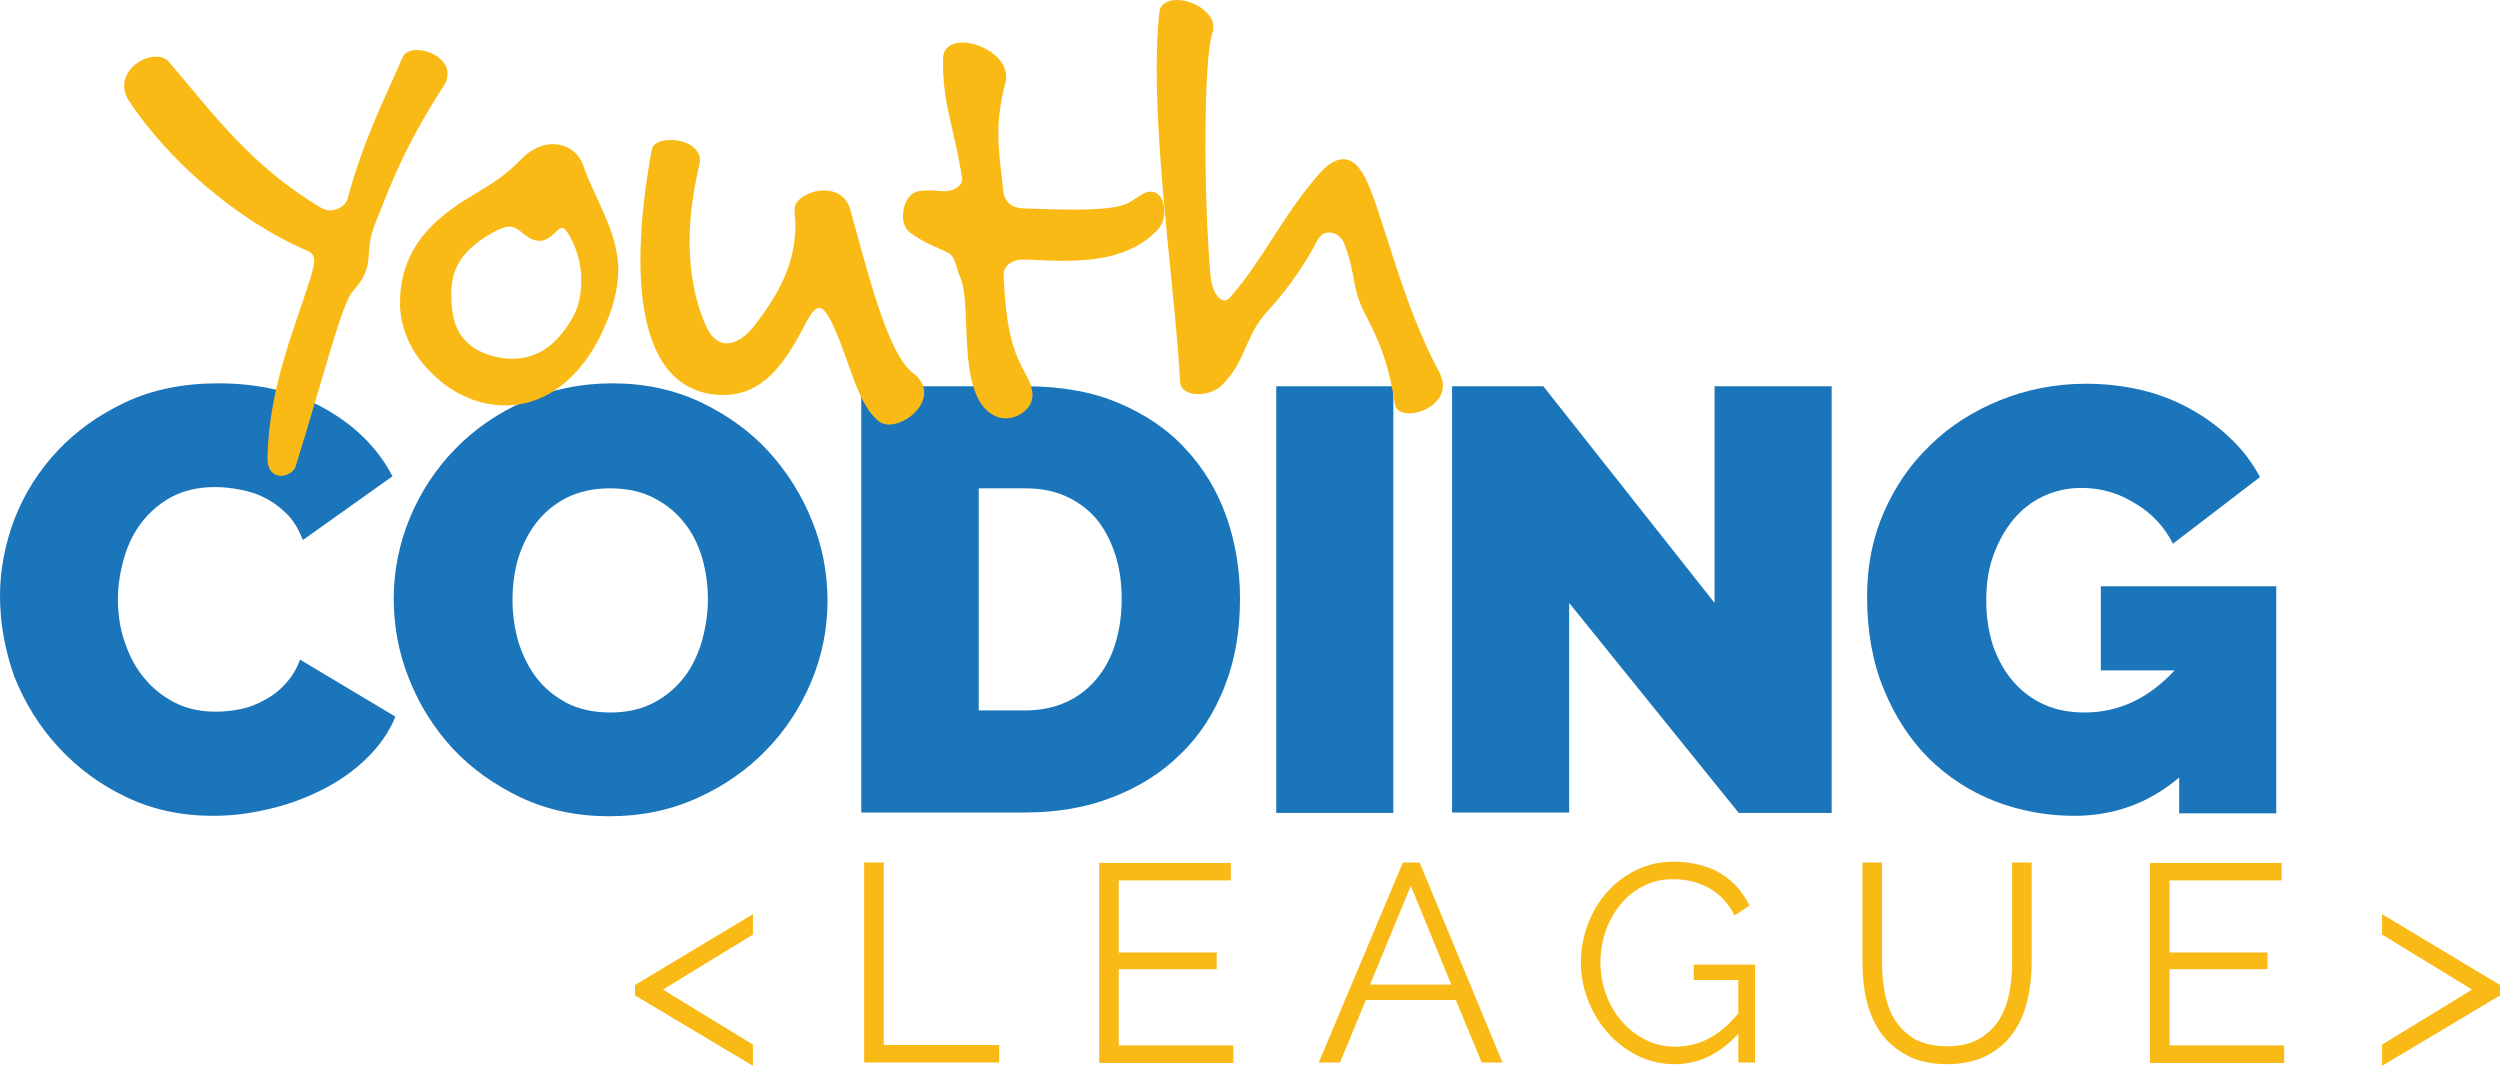 <?xml version="1.0" encoding="utf-8"?>
<!-- Generator: Adobe Illustrator 21.1.0, SVG Export Plug-In . SVG Version: 6.00 Build 0)  -->
<svg version="1.1" id="Layer_1" xmlns="http://www.w3.org/2000/svg" xmlns:xlink="http://www.w3.org/1999/xlink" x="0px" y="0px"
	 viewBox="0 0 600 260" style="enable-background:new 0 0 600 260;" xml:space="preserve">
<style type="text/css">
	.st0{fill:#FFFFFF;}
	.st1{fill:#F9BA16;}
	.st2{fill:#1B75BA;}
</style>
<g>
	<g>
		<path class="st2" d="M0,143c0-6.2,1.2-12.4,3.5-18.5c2.4-6.1,5.8-11.5,10.3-16.3c4.5-4.8,10-8.7,16.4-11.7
			c6.4-3,13.8-4.5,22.1-4.5c9.9,0,18.5,2,25.7,6.1c7.3,4.1,12.7,9.5,16.2,16.2l-21.5,15.3c-1-2.5-2.2-4.6-3.8-6.2
			c-1.6-1.6-3.3-2.9-5.3-3.9c-1.9-1-3.9-1.6-6-2c-2.1-0.4-4.1-0.6-6-0.6c-4,0-7.5,0.8-10.5,2.4c-2.9,1.6-5.3,3.7-7.2,6.2
			c-1.9,2.5-3.3,5.4-4.2,8.7c-0.9,3.2-1.4,6.4-1.4,9.6c0,3.6,0.5,7,1.6,10.2c1.1,3.3,2.6,6.2,4.6,8.6c2,2.5,4.5,4.5,7.4,6
			c2.9,1.5,6.2,2.2,9.9,2.2c1.9,0,3.9-0.2,5.9-0.6c2-0.4,4-1.2,5.8-2.2c1.9-1,3.6-2.3,5-3.9c1.5-1.6,2.7-3.5,3.5-5.8l22.9,13.7
			c-1.5,3.7-3.9,7.1-7,10.1c-3.1,3-6.7,5.5-10.7,7.5c-4,2-8.3,3.6-12.8,4.6c-4.6,1.1-9,1.6-13.3,1.6c-7.6,0-14.5-1.5-20.8-4.5
			c-6.3-3-11.7-7-16.3-12c-4.6-5-8.1-10.7-10.6-17C1.2,156,0,149.6,0,143z"/>
		<path class="st2" d="M146.2,195.9c-7.8,0-14.8-1.5-21.2-4.5c-6.3-3-11.8-6.9-16.3-11.7c-4.5-4.9-8-10.4-10.5-16.7
			c-2.5-6.2-3.7-12.7-3.7-19.3c0-6.7,1.3-13.2,3.9-19.5c2.6-6.2,6.2-11.7,10.9-16.5c4.7-4.8,10.2-8.6,16.6-11.4
			c6.4-2.8,13.4-4.3,21-4.3c7.8,0,14.8,1.5,21.2,4.5c6.3,3,11.8,6.9,16.3,11.8c4.5,4.9,8,10.5,10.5,16.7c2.5,6.2,3.7,12.6,3.7,19.2
			c0,6.7-1.3,13.2-3.9,19.4c-2.6,6.2-6.2,11.7-10.8,16.4c-4.6,4.8-10.1,8.6-16.5,11.5C160.8,194.5,153.8,195.9,146.2,195.9z
			 M123,144c0,3.5,0.5,6.8,1.4,10c1,3.2,2.4,6.1,4.3,8.6c1.9,2.5,4.3,4.5,7.3,6.1c2.9,1.5,6.4,2.3,10.5,2.3c4,0,7.5-0.8,10.5-2.4
			c3-1.6,5.4-3.7,7.3-6.2c1.9-2.5,3.3-5.5,4.2-8.7c0.9-3.3,1.4-6.6,1.4-9.9c0-3.5-0.5-6.8-1.4-10c-1-3.2-2.4-6.1-4.4-8.5
			c-2-2.5-4.4-4.4-7.4-5.9c-2.9-1.5-6.4-2.2-10.3-2.2c-4,0-7.5,0.8-10.5,2.3c-2.9,1.5-5.4,3.6-7.3,6.1c-1.9,2.5-3.3,5.4-4.3,8.6
			C123.4,137.4,123,140.7,123,144z"/>
		<path class="st2" d="M206.7,195.1V92.7h39.4c8.5,0,15.9,1.3,22.3,4c6.4,2.7,11.8,6.3,16.1,11c4.3,4.6,7.6,10,9.8,16.2
			c2.2,6.2,3.3,12.8,3.3,19.8c0,7.8-1.2,14.8-3.7,21.1c-2.5,6.3-5.9,11.7-10.5,16.1c-4.5,4.5-9.9,7.9-16.3,10.4
			c-6.3,2.5-13.4,3.7-21.2,3.7H206.7z M269.2,143.7c0-3.9-0.5-7.5-1.6-10.8c-1.1-3.3-2.6-6.1-4.5-8.4c-2-2.3-4.4-4.1-7.3-5.4
			c-2.9-1.3-6.1-1.9-9.7-1.9h-11.2v53.3h11.2c3.7,0,6.9-0.7,9.8-2c2.9-1.3,5.3-3.2,7.3-5.6c2-2.4,3.5-5.2,4.5-8.5
			C268.7,151.1,269.2,147.6,269.2,143.7z"/>
		<path class="st2" d="M306.3,195.1V92.7h28.1v102.4H306.3z"/>
		<path class="st2" d="M376.6,144.7v50.3h-28.1V92.7h21.9l41.1,52v-52h28.1v102.4h-22.3L376.6,144.7z"/>
		<path class="st2" d="M523,186.6c-7.3,6.2-15.7,9.2-25.2,9.2c-6.6,0-13-1.2-19-3.5c-6.1-2.4-11.3-5.8-15.9-10.3
			c-4.5-4.5-8.1-10-10.8-16.6c-2.7-6.5-4-14-4-22.3c0-7.2,1.3-13.9,4-20.1c2.7-6.2,6.4-11.6,11.1-16.1c4.7-4.6,10.3-8.2,16.7-10.8
			c6.4-2.6,13.3-4,20.7-4c4.6,0,9,0.5,13.3,1.5c4.2,1,8.1,2.5,11.7,4.5c3.6,2,6.8,4.3,9.7,7.1c2.9,2.7,5.2,5.8,7.1,9.3l-20.9,16
			c-2-4-5-7.3-9.1-9.7c-4-2.5-8.3-3.7-12.8-3.7c-3.4,0-6.4,0.7-9.2,2c-2.8,1.3-5.2,3.2-7.2,5.6c-2,2.4-3.6,5.3-4.8,8.6
			s-1.7,6.9-1.7,10.9c0,4,0.6,7.7,1.7,11c1.2,3.3,2.8,6.1,4.8,8.4c2.1,2.4,4.5,4.2,7.4,5.5c2.9,1.3,6.1,1.9,9.7,1.9
			c8.2,0,15.4-3.4,21.6-10.1h-17.7v-20.2h42.1v54.5H523V186.6z"/>
	</g>
	<g>
		<path class="st1" d="M152.4,236.4l28.3-17v4.9l-21.6,13.2l21.6,13.2v5.1l-28.3-16.9V236.4z"/>
		<path class="st1" d="M207.4,255v-48h4.7v43.8h27.7v4.2H207.4z"/>
		<path class="st1" d="M296,250.9v4.2h-32.2v-48h31.6v4.2h-26.9v17.3h23.5v4h-23.5v18.3H296z"/>
		<path class="st1" d="M336.7,207h4l19.9,48h-5l-6.2-15h-21.6l-6.2,15h-5.1L336.7,207z M348.3,236.3l-9.7-23.7l-9.8,23.7H348.3z"/>
		<path class="st1" d="M417.3,248c-4.5,4.9-9.6,7.4-15.4,7.4c-3.2,0-6.2-0.7-9-2.1c-2.7-1.4-5.1-3.2-7.1-5.5c-2-2.3-3.6-4.9-4.7-7.8
			c-1.1-2.9-1.7-5.9-1.7-9c0-3.2,0.6-6.3,1.7-9.2c1.1-2.9,2.6-5.5,4.6-7.7c2-2.2,4.3-4,7-5.3c2.7-1.3,5.7-2,8.9-2
			c2.3,0,4.5,0.3,6.4,0.8c1.9,0.5,3.7,1.2,5.2,2.2s2.8,2,3.9,3.3c1.1,1.3,2,2.7,2.8,4.2l-3.6,2.4c-1.6-3-3.6-5.2-6.2-6.6
			c-2.5-1.4-5.4-2.1-8.6-2.1c-2.7,0-5.1,0.6-7.2,1.7s-4,2.6-5.5,4.5c-1.5,1.9-2.7,4-3.5,6.4c-0.8,2.4-1.2,4.9-1.2,7.5
			c0,2.7,0.5,5.3,1.4,7.7c0.9,2.4,2.2,4.6,3.8,6.4s3.5,3.3,5.7,4.4c2.2,1.1,4.6,1.6,7.1,1.6c2.7,0,5.4-0.6,7.9-1.9
			c2.5-1.3,4.9-3.3,7.2-6.1v-8h-10.7v-3.7h14.7V255h-4V248z"/>
		<path class="st1" d="M467.4,251.1c3,0,5.5-0.6,7.5-1.7c2-1.2,3.6-2.7,4.8-4.5c1.2-1.9,2-4,2.5-6.4c0.5-2.4,0.7-4.8,0.7-7.2V207
			h4.7v24.2c0,3.2-0.4,6.3-1.1,9.2c-0.7,2.9-1.9,5.5-3.5,7.7c-1.6,2.2-3.7,4-6.3,5.3c-2.6,1.3-5.7,2-9.4,2c-3.8,0-7-0.7-9.6-2.1
			c-2.6-1.4-4.7-3.2-6.3-5.4c-1.6-2.3-2.7-4.8-3.4-7.7c-0.7-2.9-1-5.9-1-8.9V207h4.7v24.2c0,2.5,0.2,5,0.7,7.4
			c0.5,2.4,1.3,4.5,2.5,6.4c1.2,1.8,2.8,3.3,4.8,4.5C462,250.6,464.5,251.1,467.4,251.1z"/>
		<path class="st1" d="M548.2,250.9v4.2h-32.2v-48h31.6v4.2h-26.9v17.3h23.5v4h-23.5v18.3H548.2z"/>
		<path class="st1" d="M600,238.9l-28.3,16.9v-5.1l21.6-13.2l-21.6-13.2v-4.9l28.3,17V238.9z"/>
	</g>
	<g>
		<path class="st1" d="M106.3,20.9c-9.6,15-12.4,23.2-16.2,32.6c-3.1,7.5,0.5,9.9-5.5,16.5c-2.6,2.9-7.5,22.3-13.7,42.1
			c-0.5,1.2-2,2.1-3.5,2.1c-1.5,0-3.2-1.1-3.2-4.1V110c0.3-17.5,7-32.3,10.4-43.6c0.3-1.2,0.8-2.6,0.8-3.8c0-0.9-0.3-1.8-1.4-2.3
			c-17.7-7.6-33.9-22.3-43-36c-0.9-1.4-1.2-2.6-1.2-3.7c0-4.1,4.3-7,7.6-7c1.2,0,2.3,0.3,3.1,1.2c11.1,13,19.7,25,36.6,35.1
			c0.6,0.3,1.4,0.6,2,0.6c2,0,4-1.2,4.4-3.1c4-14.6,9-24,13.1-33.6c0.5-1.2,1.8-1.8,3.5-1.8c3.2,0,7.3,2.3,7.3,5.6
			C107.4,18.8,107.1,19.8,106.3,20.9z"/>
		<path class="st1" d="M145.7,77c-4.4,11.3-13,20.3-24.4,20.3c-7,0-13.7-3.2-18.9-9C98.2,83.8,96,78,96,72.9
			c0-11.7,6.1-18.9,15.6-24.9c5.6-3.5,8.8-5,13.3-9.6c2.6-2.7,5.3-3.8,7.8-3.8c3.4,0,6.3,2.1,7.3,5.2c2.9,8.2,8.4,15.9,8.4,25.2
			C148.3,69.4,147.1,73.7,145.7,77z M136.2,55.8c-0.5-0.8-0.9-1.1-1.2-1.1c-1.4,0-2.7,3.1-5.5,3.1c-1.2,0-2.3-0.5-3.5-1.4
			c-1.2-0.9-2.1-2-3.8-2c-1.2,0-3.1,0.8-6.1,2.7c-4.9,3.4-7.8,7-7.8,13.4c0,5.6,1.1,9.5,4.4,12.2c2.6,2.3,7,3.4,10.2,3.4
			c6.3,0,10.7-3.5,14.2-9.3c1.8-2.9,2.4-6.1,2.4-9.3C139.6,63.2,138.2,58.9,136.2,55.8z"/>
		<path class="st1" d="M213.3,101.9c-0.9,0-1.8-0.3-2.4-0.8c-5-4-6.7-13.4-10.5-22c-1.4-3.2-2.6-5.2-3.8-5.2c-0.9,0-1.8,1.1-3.1,3.4
			c-5.3,10.4-10.5,17.5-20,17.5c-3.8,0-7.6-1.1-10.8-3.7c-6.7-5.5-9-16.5-9-28.7c0-8.8,1.2-18.3,2.7-26.4c0.3-1.7,2.3-2.4,4.6-2.4
			c3.4,0,7,1.7,7,5c0,0.3,0,0.6-0.2,1.1c-1.1,4.7-2.3,11.3-2.3,18.3c0,6.3,0.9,13.1,3.7,19.7c1.4,3.5,3.4,4.7,5.2,4.7
			c2.6,0,5-2.1,6.7-4.3c5.3-6.9,9.8-14.3,9.8-24.1c0-1.1-0.2-2.3-0.2-3.7c-0.2-2.4,3.7-4.6,7-4.6c2.7,0,5.3,1.2,6.3,4.4
			c4.4,15.7,9,34.8,15.1,39.4c2,1.5,2.7,3.2,2.7,4.7C221.8,98.4,216.9,101.9,213.3,101.9z"/>
		<path class="st1" d="M277.6,55.4c-5.9,6.1-14.6,7.2-22.3,7.2c-3.7,0-7.2-0.3-9.8-0.3h-0.2c-2.3,0-4.6,1.5-4.4,3.8v0.3
			c0.8,21.5,5.9,21.5,6.9,27.9v0.6c0,2.9-3.1,5.5-6.4,5.5c-1.8,0-3.8-0.8-5.5-2.9c-5.8-7.5-2.7-24.9-5.5-31.1
			c-1.1-2.4-0.9-4.9-3.2-5.9c-2.9-1.4-5-2-8.7-4.6c-1.2-0.9-1.8-2.4-1.8-4.1c0-2.7,1.4-5.5,3.7-5.9c1.1-0.2,2-0.2,2.9-0.2
			c1.1,0,2.1,0.2,3.5,0.2c2,0,4.4-1.4,4.1-3.2c-2.1-13-4.6-17.2-4.6-28.4c0-2.9,2.1-4.1,4.7-4.1c4.4,0,10.5,3.5,10.5,8.2
			c0,0.5,0,0.9-0.2,1.4c-1.2,4.7-1.7,8.4-1.7,12.2c0,4.3,0.6,8.5,1.2,13.9c0.3,2.6,2.1,4,4.6,4.1c4.9,0.2,8.7,0.3,11.9,0.3
			c13.1,0,13.3-1.5,16.5-3.5c0.9-0.6,1.7-0.8,2.4-0.8c2,0,3.2,2.1,3.2,4.4C279.6,52.2,279,54,277.6,55.4z"/>
		<path class="st1" d="M338.2,99.2c-1.7,0-3.1-0.6-3.4-2.1c-1.5-9.6-3.4-14.5-7.3-22c-3.2-6.1-2-9.6-5-16.9c-0.6-1.4-2-2.4-3.5-2.4
			c-1.1,0-2.1,0.5-2.9,2c-2.4,4.7-6.3,10.8-11.9,16.9c-5.5,5.9-5,11.9-11,17.8c-1.4,1.4-3.7,2.1-5.6,2.1c-2.3,0-4.3-0.9-4.4-3.1
			c-0.9-18.6-5.6-50.3-5.6-75.2c0-4.6,0.2-9,0.6-13.1c0.2-2.3,2-3.2,4.3-3.2c3.8,0,8.7,2.9,8.7,6.4c0,0.5,0,0.9-0.2,1.4
			c-1.2,3.5-1.7,14.6-1.7,26.9c0,11.3,0.5,23.3,1.2,31.3c0.3,3.5,1.8,6.1,3.4,6.1c0.5,0,0.8-0.2,1.2-0.6
			c8.2-9.3,12.1-18.9,21.5-29.8c2-2.3,4-3.5,5.8-3.5c2,0,3.7,1.5,5.2,4.4c4.3,8.5,8.5,29.4,17.8,46.7c0.6,1.2,0.9,2.3,0.9,3.2
			C346.3,96.7,341.6,99.2,338.2,99.2z"/>
	</g>
</g>
</svg>
